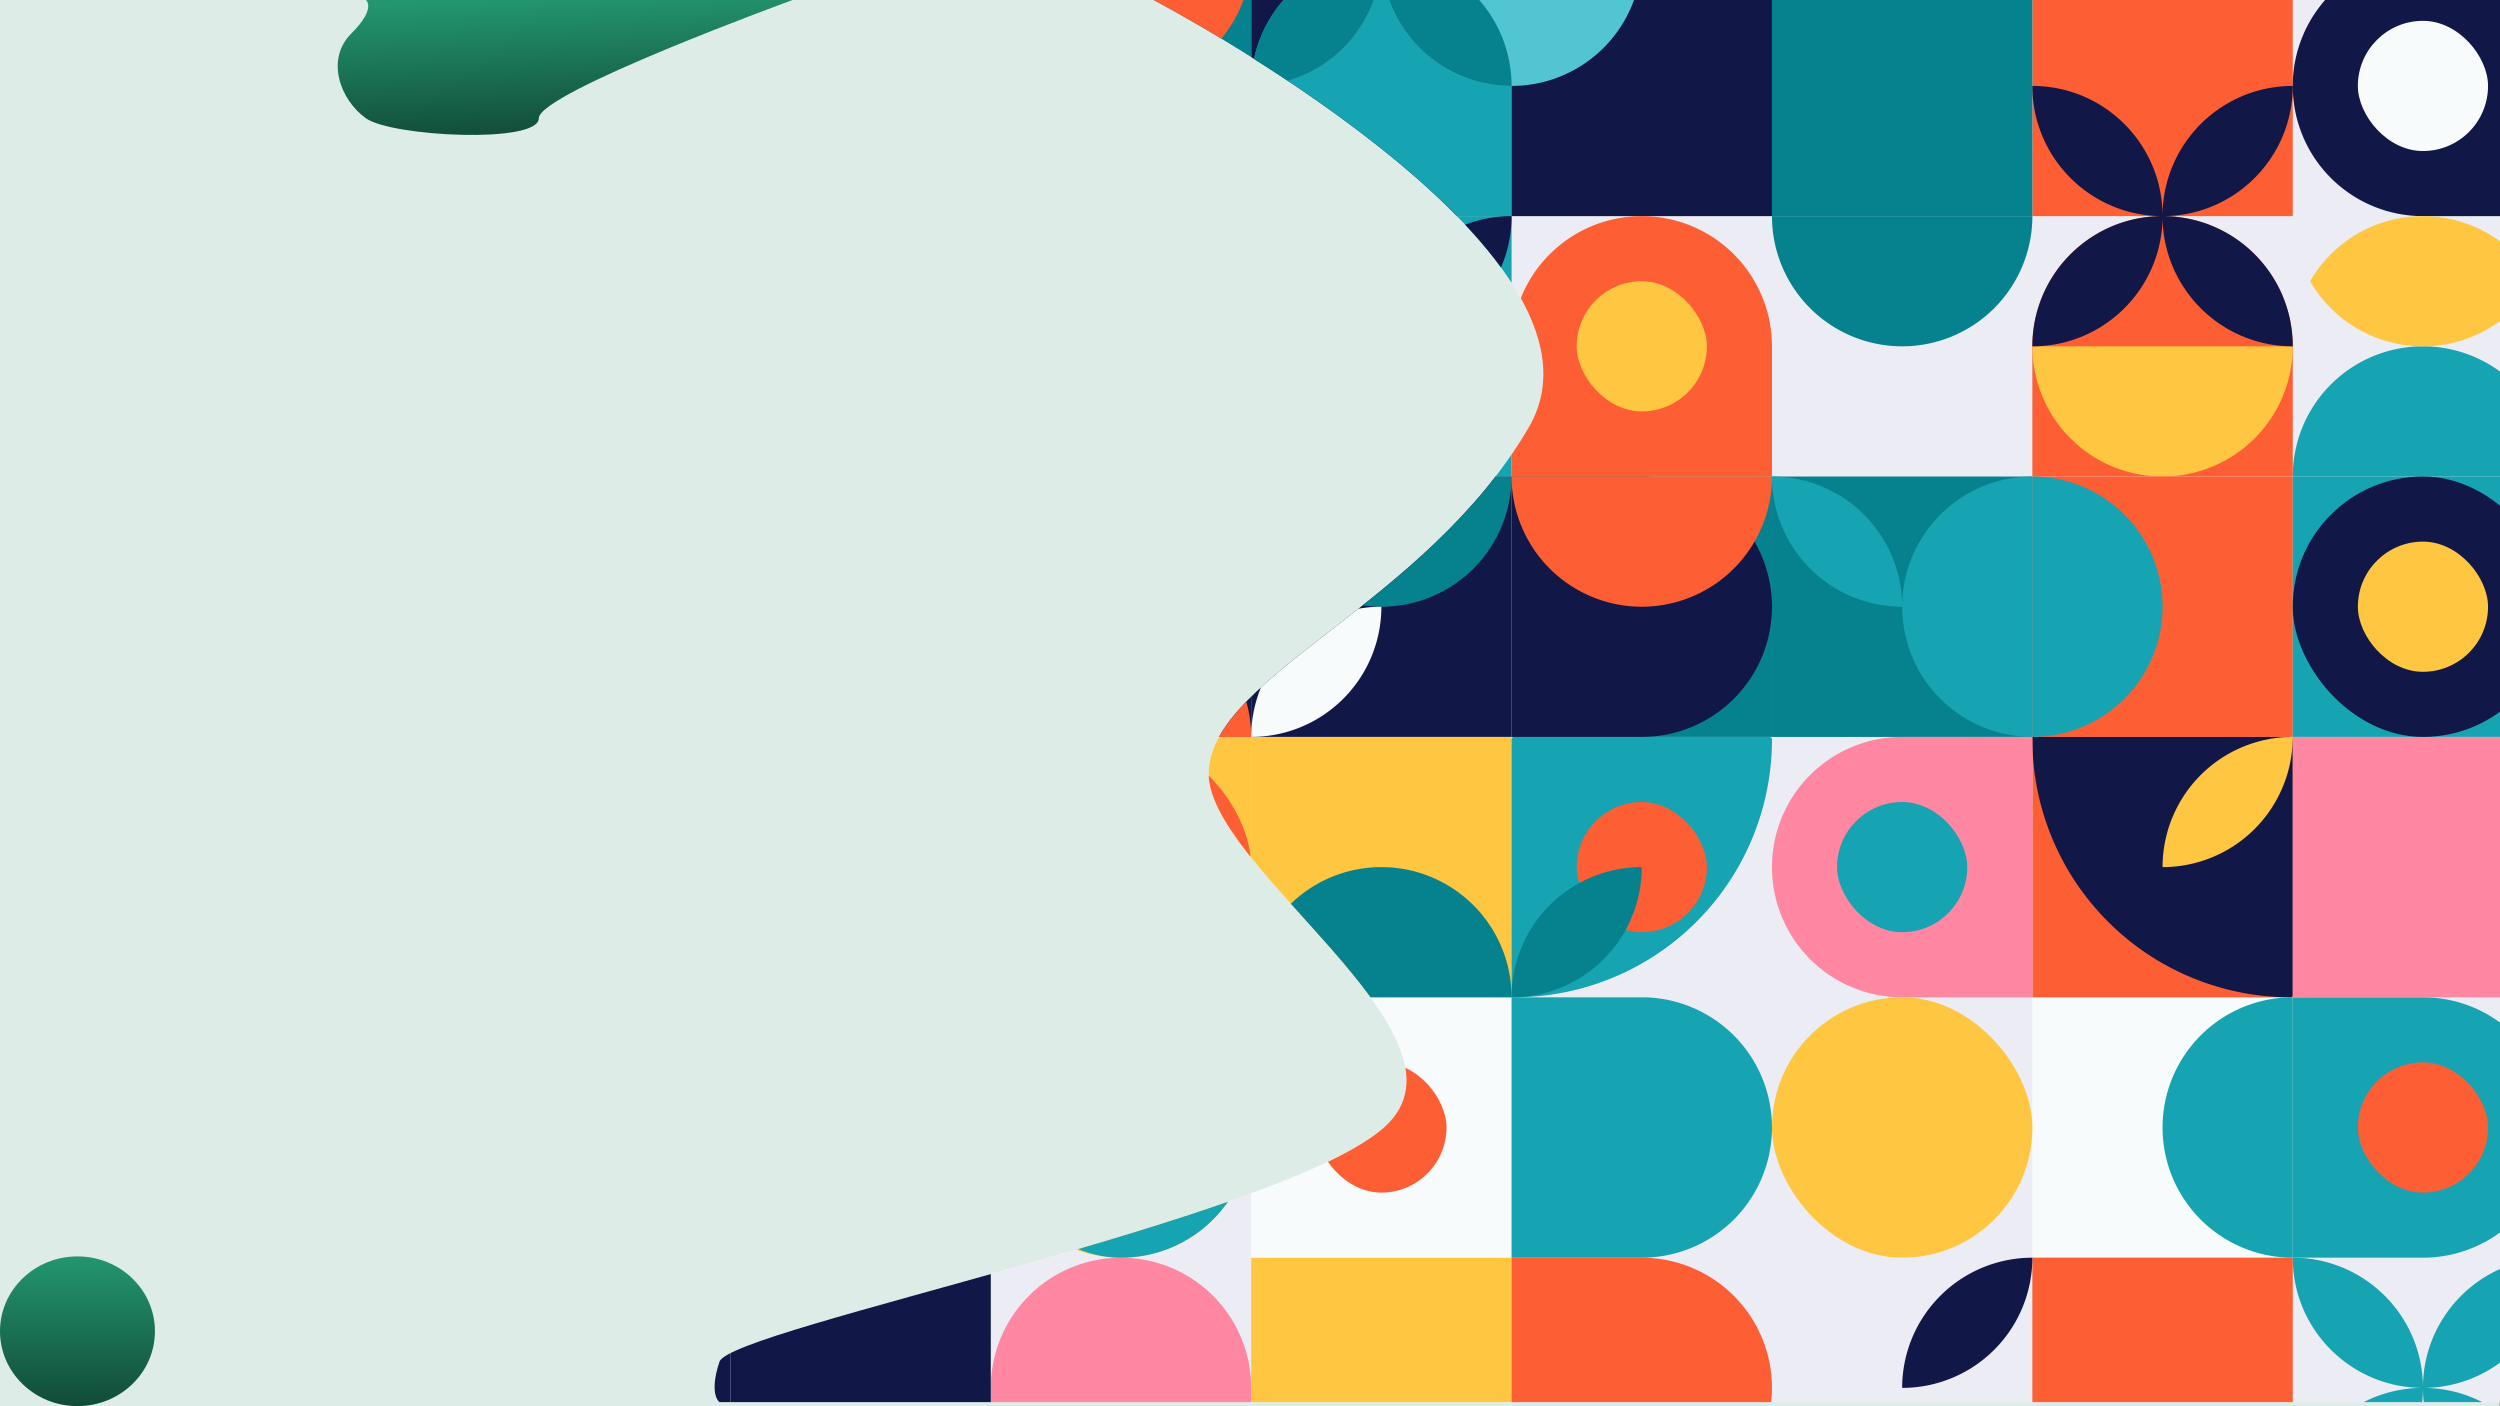 <svg id="Component_17_1" data-name="Component 17 – 1" xmlns="http://www.w3.org/2000/svg" xmlns:xlink="http://www.w3.org/1999/xlink" width="1920.18" height="1080" viewBox="0 0 1920.18 1080">
  <rect x="0" y="0" width="1920.18" height="1080" fill="#333333" stroke="none"/>
  <defs>
    <clipPath id="clip-path">
      <path id="Path_2" data-name="Path 2" d="M1619.033,25s367.32,192.566,288.2,328.192S1667.068,542.5,1661.417,615.967s211.915,203.439,135.626,274.077-502.946,155.4-511.422,180.834,0,31.081,0,31.081H2653.18V25Z" transform="translate(-733 -25)" fill="none"/>
    </clipPath>
    <clipPath id="clip-path-2">
      <rect width="1600" height="1200" fill="none"/>
    </clipPath>
    <linearGradient id="linear-gradient" x1="0.5" x2="0.5" y2="1" gradientUnits="objectBoundingBox">
      <stop offset="0" stop-color="#23966f"/>
      <stop offset="1" stop-color="#124b38"/>
    </linearGradient>
    <linearGradient id="linear-gradient-2" x1="0.345" xlink:href="#linear-gradient"/>
  </defs>
  <rect id="Rectangle_8" data-name="Rectangle 8" width="1920" height="1080" fill="#ddece7"/>
  <g id="Mask_Group_2" data-name="Mask Group 2" clip-path="url(#clip-path)">
    <g id="Component_14_1" data-name="Component 14 – 1" transform="translate(361 -34)" clip-path="url(#clip-path-2)">
      <rect id="Background" width="1600" height="1200" transform="translate(0 0)" fill="#fff"/>
      <g id="Rangitikei" transform="translate(0 -100)">
        <rect id="Shape" width="1600" height="1200" transform="translate(0 100)" fill="#ececf4"/>
        <rect id="Shape-2" data-name="Shape" width="200" height="200" transform="translate(800 100)" fill="#111747"/>
        <rect id="Shape-3" data-name="Shape" width="200" height="200" transform="translate(600 100)" fill="#111747"/>
        <path id="Shape-4" data-name="Shape" d="M100,0H200a0,0,0,0,1,0,0V200a0,0,0,0,1,0,0H100A100,100,0,0,1,0,100v0A100,100,0,0,1,100,0Z" transform="translate(200 500)" fill="#111747"/>
        <rect id="Shape-5" data-name="Shape" width="200" height="200" transform="translate(600 500)" fill="#111747"/>
        <rect id="Shape-6" data-name="Shape" width="200" height="200" transform="translate(600 700)" fill="#ffc641"/>
        <rect id="Shape-7" data-name="Shape" width="200" height="200" transform="translate(1000 500)" fill="#06818e"/>
        <rect id="Shape-8" data-name="Shape" width="200" height="200" transform="translate(800 500)" fill="#06818e"/>
        <rect id="Shape-9" data-name="Shape" width="200" height="200" transform="translate(600 1100)" fill="#ffc641"/>
        <rect id="Shape-10" data-name="Shape" width="200" height="200" transform="translate(400 500)" fill="#111747"/>
        <rect id="Shape-11" data-name="Shape" width="200" height="200" transform="translate(600 900)" fill="#f7fbfc"/>
        <rect id="Shape-12" data-name="Shape" width="200" height="200" transform="translate(600 300)" fill="#16a3b2"/>
        <path id="Shape-13" data-name="Shape" d="M0,0H100A100,100,0,0,1,200,100v0A100,100,0,0,1,100,200H0a0,0,0,0,1,0,0V0A0,0,0,0,1,0,0Z" transform="translate(800 500)" fill="#111747"/>
        <path id="Shape-14" data-name="Shape" d="M0,0H100A100,100,0,0,1,200,100v0A100,100,0,0,1,100,200H0a0,0,0,0,1,0,0V0A0,0,0,0,1,0,0Z" transform="translate(800 1100)" fill="#fe5e33"/>
        <path id="Shape-15" data-name="Shape" d="M0,0H100A100,100,0,0,1,200,100v0A100,100,0,0,1,100,200H0a0,0,0,0,1,0,0V0A0,0,0,0,1,0,0Z" transform="translate(800 900)" fill="#16a3b2"/>
        <path id="Shape-16" data-name="Shape" d="M100,0h0A100,100,0,0,1,200,100V200a0,0,0,0,1,0,0H0a0,0,0,0,1,0,0V100A100,100,0,0,1,100,0Z" transform="translate(600 100)" fill="#16a3b2"/>
        <path id="Shape-17" data-name="Shape" d="M100,0h0A100,100,0,0,1,200,100V200a0,0,0,0,1,0,0H0a0,0,0,0,1,0,0V100A100,100,0,0,1,100,0Z" transform="translate(1200 300)" fill="#fe5e33"/>
        <path id="Shape-18" data-name="Shape" d="M100,0h0A100,100,0,0,1,200,100V200a0,0,0,0,1,0,0H0a0,0,0,0,1,0,0V100A100,100,0,0,1,100,0Z" transform="translate(800 300)" fill="#fe5e33"/>
        <path id="Shape-19" data-name="Shape" d="M100,0h0A100,100,0,0,1,200,100V200a0,0,0,0,1,0,0H.6a.6.6,0,0,1-.6-.6V100A100,100,0,0,1,100,0Z" transform="translate(400 300)" fill="#ff87a2"/>
        <path id="Shape-20" data-name="Shape" d="M100,0h0A100,100,0,0,1,200,100V200a0,0,0,0,1,0,0H0a0,0,0,0,1,0,0V100A100,100,0,0,1,100,0Z" transform="translate(400 1100)" fill="#ff87a2"/>
        <path id="Shape-21" data-name="Shape" d="M0,0H200A100,100,0,0,1,100,100,100,100,0,0,1,0,0Z" transform="translate(600 500)" fill="#06818e"/>
        <path id="Shape-22" data-name="Shape" d="M0,0H200A100,100,0,0,1,100,100,100,100,0,0,1,0,0Z" transform="translate(1000 300)" fill="#06818e"/>
        <path id="Shape-23" data-name="Shape" d="M0,0H200A100,100,0,0,1,100,100,100,100,0,0,1,0,0Z" transform="translate(1200 400)" fill="#ffc641"/>
        <path id="Shape-24" data-name="Shape" d="M1.98,0H198.02A1.98,1.98,0,0,1,200,1.98v0A198.02,198.02,0,0,1,1.98,200H0a0,0,0,0,1,0,0V1.98A1.98,1.98,0,0,1,1.98,0Z" transform="translate(800 700)" fill="#16a3b2"/>
        <path id="Shape-25" data-name="Shape" d="M5.4,0H200a0,0,0,0,1,0,0V100A100,100,0,0,1,100,200h0A100,100,0,0,1,0,100V5.4A5.4,5.4,0,0,1,5.4,0Z" transform="translate(200 700)" fill="#16a3b2"/>
        <path id="Shape-26" data-name="Shape" d="M200,100H0a100,100,0,0,1,200,0Z" transform="translate(600 800)" fill="#06818e"/>
        <path id="Shape-27" data-name="Shape" d="M200,100H0a100,100,0,0,1,200,0Z" transform="translate(1400 400)" fill="#16a3b2"/>
        <path id="Shape-28" data-name="Shape" d="M200,100H0a100,100,0,0,1,200,0Z" transform="translate(400 600)" fill="#fe5e33"/>
        <rect id="Shape-29" data-name="Shape" width="200" height="200" transform="translate(1200 900)" fill="#f7fbfc"/>
        <rect id="Shape-30" data-name="Shape" width="200" height="200" transform="translate(1200 1100)" fill="#fe5e33"/>
        <rect id="Shape-31" data-name="Shape" width="200" height="200" transform="translate(400 700)" fill="#ffc641"/>
        <path id="Shape-32" data-name="Shape" d="M0,0H200a0,0,0,0,1,0,0V100A100,100,0,0,1,100,200h0A100,100,0,0,1,0,100V0A0,0,0,0,1,0,0Z" transform="translate(400 900)" fill="#ffc641"/>
        <path id="Path" d="M0,100A100,100,0,0,1,100,0,100,100,0,0,1,0,100Z" transform="translate(600 100)" fill="#06818e"/>
        <rect id="Shape-33" data-name="Shape" width="200" height="200" transform="translate(1200 500)" fill="#fe5e33"/>
        <rect id="Shape-34" data-name="Shape" width="200" height="200" transform="translate(0 1100)" fill="#111747"/>
        <rect id="Shape-35" data-name="Shape" width="200" height="200" transform="translate(1200 100)" fill="#fe5e33"/>
        <rect id="Shape-36" data-name="Shape" width="200" height="200" transform="translate(0 300)" fill="#16a3b2"/>
        <rect id="Shape-37" data-name="Shape" width="200" height="200" transform="translate(1400 500)" fill="#16a3b2"/>
        <rect id="Shape-38" data-name="Shape" width="200" height="200" transform="translate(1000 100)" fill="#06818e"/>
        <rect id="Shape-39" data-name="Shape" width="200" height="200" transform="translate(0 700)" fill="#fe5e33"/>
        <rect id="Shape-40" data-name="Shape" width="200" height="200" transform="translate(1200 700)" fill="#fe5e33"/>
        <path id="Shape-41" data-name="Shape" d="M0,0H198.347A1.653,1.653,0,0,1,200,1.653V198.347A1.653,1.653,0,0,1,198.347,200h0A198.347,198.347,0,0,1,0,1.653V0A0,0,0,0,1,0,0Z" transform="translate(1200 700)" fill="#111747"/>
        <path id="Shape-42" data-name="Shape" d="M100,200A100,100,0,0,1,100,0Z" transform="translate(1100 500)" fill="#16a3b2"/>
        <path id="Shape-43" data-name="Shape" d="M0,200V0A100,100,0,0,1,100,100,100,100,0,0,1,0,200Z" transform="translate(1200 500)" fill="#16a3b2"/>
        <path id="Shape-44" data-name="Shape" d="M0,0H100A100,100,0,0,1,200,100v0A100,100,0,0,1,100,200H0a0,0,0,0,1,0,0V0A0,0,0,0,1,0,0Z" transform="translate(1400 900)" fill="#16a3b2"/>
        <path id="Shape-45" data-name="Shape" d="M100,200A100,100,0,0,1,100,0Z" transform="translate(1300 900)" fill="#16a3b2"/>
        <rect id="Shape-46" data-name="Shape" width="200" height="200" rx="100" transform="translate(0 500)" fill="#ff87a2"/>
        <rect id="Shape-47" data-name="Shape" width="200" height="200" rx="100" transform="translate(1000 900)" fill="#ffc641"/>
        <rect id="Shape-48" data-name="Shape" width="200" height="200" transform="translate(1400 700)" fill="#ff87a2"/>
        <path id="Shape-49" data-name="Shape" d="M100,0H200a0,0,0,0,1,0,0V200a0,0,0,0,1,0,0H100A100,100,0,0,1,0,100v0A100,100,0,0,1,100,0Z" transform="translate(1000 700)" fill="#ff87a2"/>
        <path id="Shape-50" data-name="Shape" d="M0,0H200A100,100,0,0,1,100,100,100,100,0,0,1,0,0Z" transform="translate(200 500)" fill="#ff87a2"/>
        <path id="Shape-51" data-name="Shape" d="M0,0H200A100,100,0,0,1,100,100,100,100,0,0,1,0,0Z" transform="translate(800 500)" fill="#fe5e33"/>
        <rect id="Shape-52" data-name="Shape" width="200" height="200" transform="translate(200 300)" fill="#ff87a2"/>
        <path id="Shape-53" data-name="Shape" d="M200,100H0a100,100,0,0,1,200,0Z" transform="translate(200 200)" fill="#ff87a2"/>
        <path id="Shape-54" data-name="Shape" d="M100,0A100,100,0,0,1,0,100,100,100,0,0,1,100,0Z" transform="translate(300 100)" fill="#06818e"/>
        <path id="Shape-55" data-name="Shape" d="M0,100A100,100,0,0,1,100,0,100,100,0,0,1,0,100Z" transform="translate(200 200)" fill="#111747"/>
        <path id="Shape-56" data-name="Shape" d="M100,0A100,100,0,0,1,0,100,100,100,0,0,1,100,0Z" transform="translate(700 300)" fill="#111747"/>
        <path id="Shape-57" data-name="Shape" d="M0,0A100,100,0,0,1,100,100,100,100,0,0,1,0,0Z" transform="translate(1000 500)" fill="#16a3b2"/>
        <path id="Shape-58" data-name="Shape" d="M100,0A100,100,0,0,1,0,100,100,100,0,0,1,100,0Z" transform="translate(1300 700)" fill="#ffc641"/>
        <path id="Shape-59" data-name="Shape" d="M100,0A100,100,0,0,1,0,100,100,100,0,0,1,100,0Z" transform="translate(100 300)" fill="#ffc641"/>
        <path id="Shape-60" data-name="Shape" d="M0,200V0A100,100,0,0,1,100,100,100,100,0,0,1,0,200Z" transform="translate(200 700)" fill="#fe5e33"/>
        <path id="Shape-61" data-name="Shape" d="M0,100A100,100,0,0,1,100,0,100,100,0,0,1,0,100Z" transform="translate(0 800)" fill="#16a3b2"/>
        <rect id="Shape-62" data-name="Shape" width="200" height="200" rx="100" transform="translate(0 100)" fill="#06818e"/>
        <path id="Shape-63" data-name="Shape" d="M0,100A100,100,0,0,1,100,0,100,100,0,0,1,0,100Z" transform="translate(0 400)" fill="#06818e"/>
        <path id="Shape-64" data-name="Shape" d="M0,100A100,100,0,0,1,100,0,100,100,0,0,1,0,100Z" transform="translate(600 600)" fill="#f7fbfc"/>
        <path id="Shape-65" data-name="Shape" d="M150,173.244h0a100.573,100.573,0,0,1-36.209-35.915,99.935,99.935,0,0,1,0-101.414A100.574,100.574,0,0,1,150,0a100.573,100.573,0,0,1,36.208,35.915,99.937,99.937,0,0,1,0,101.414A100.573,100.573,0,0,1,150,173.244Zm-100,0h0a100.573,100.573,0,0,1-36.209-35.915,99.935,99.935,0,0,1,0-101.414A100.574,100.574,0,0,1,50,0,100.573,100.573,0,0,1,86.209,35.915,99.485,99.485,0,0,1,96.391,59.9,100.231,100.231,0,0,1,100,86.621a100.235,100.235,0,0,1-3.609,26.719,99.485,99.485,0,0,1-10.182,23.989A100.573,100.573,0,0,1,50,173.244Z" transform="translate(0 913.333)" fill="#16a3b2"/>
        <rect id="Shape-66" data-name="Shape" width="200" height="200" rx="100" transform="translate(1400 500)" fill="#111747"/>
        <rect id="Shape-67" data-name="Shape" width="200" height="200" rx="100" transform="translate(400 900)" fill="#16a3b2"/>
        <rect id="Shape-68" data-name="Shape" width="200" height="200" rx="100" transform="translate(300 800)" fill="#f7fbfc"/>
        <rect id="Shape-69" data-name="Shape" width="200" height="200" rx="100" transform="translate(400 700)" fill="#fe5e33"/>
        <rect id="Shape-70" data-name="Shape" width="100" height="100" rx="50" transform="translate(1450 550)" fill="#ffc641"/>
        <rect id="Shape-71" data-name="Shape" width="100" height="100" rx="50" transform="translate(450 550)" fill="#ffc641"/>
        <rect id="Shape-72" data-name="Shape" width="100" height="100" rx="50" transform="translate(50 550)" fill="#111747"/>
        <rect id="Shape-73" data-name="Shape" width="100" height="100" rx="50" transform="translate(650 950)" fill="#fe5e33"/>
        <rect id="Shape-74" data-name="Shape" width="100" height="100" rx="50" transform="translate(850 750)" fill="#fe5e33"/>
        <rect id="Shape-75" data-name="Shape" width="100" height="100" rx="50" transform="translate(250 950)" fill="#16a3b2"/>
        <rect id="Shape-76" data-name="Shape" width="100" height="100" rx="50" transform="translate(1050 750)" fill="#16a3b2"/>
        <rect id="Shape-77" data-name="Shape" width="100" height="100" rx="50" transform="translate(50 950)" fill="#fe5e33"/>
        <rect id="Shape-78" data-name="Shape" width="100" height="100" rx="50" transform="translate(850 350)" fill="#ffc641"/>
        <rect id="Shape-79" data-name="Shape" width="100" height="100" rx="50" transform="translate(250 750)" fill="#111747"/>
        <rect id="Shape-80" data-name="Shape" width="100" height="100" rx="50" transform="translate(650 450)" fill="#fe5e33"/>
        <rect id="Shape-81" data-name="Shape" width="100" height="100" rx="50" transform="translate(1450 950)" fill="#fe5e33"/>
        <path id="Shape-82" data-name="Shape" d="M200,200h0a100.737,100.737,0,0,1-20.152-2.032,99.451,99.451,0,0,1-35.757-15.047,100.292,100.292,0,0,1-36.231-44,99.5,99.5,0,0,1-5.827-18.771A100.725,100.725,0,0,1,100,100.294a100.841,100.841,0,0,1-2.032,19.859,99.49,99.49,0,0,1-5.827,18.77,99.966,99.966,0,0,1-9.22,16.987,100.732,100.732,0,0,1-12.211,14.8,100.73,100.73,0,0,1-14.8,12.211,99.964,99.964,0,0,1-16.987,9.22,99.416,99.416,0,0,1-18.77,5.827A100.765,100.765,0,0,1,0,200H0a100.81,100.81,0,0,1,2.031-20.154,99.482,99.482,0,0,1,15.047-35.757,100.286,100.286,0,0,1,44-36.23,99.423,99.423,0,0,1,18.77-5.827A100.706,100.706,0,0,1,100,100a100.8,100.8,0,0,1-20.154-2.031,99.441,99.441,0,0,1-18.77-5.827,99.955,99.955,0,0,1-16.987-9.22A100.71,100.71,0,0,1,29.29,70.71a100.71,100.71,0,0,1-12.211-14.8,99.956,99.956,0,0,1-9.22-16.987,99.441,99.441,0,0,1-5.828-18.77A100.8,100.8,0,0,1,0,0,100.77,100.77,0,0,1,20.154,2.031a99.441,99.441,0,0,1,18.77,5.827,99.955,99.955,0,0,1,16.987,9.22A100.71,100.71,0,0,1,70.71,29.29a100.711,100.711,0,0,1,12.211,14.8,99.955,99.955,0,0,1,9.22,16.987,99.44,99.44,0,0,1,5.827,18.77A100.793,100.793,0,0,1,100,100a100.807,100.807,0,0,1,2.031-20.153,99.482,99.482,0,0,1,15.047-35.757,100.286,100.286,0,0,1,44-36.23,99.423,99.423,0,0,1,18.77-5.827A100.773,100.773,0,0,1,200,0a100.782,100.782,0,0,1-2.031,20.154,99.421,99.421,0,0,1-5.827,18.77,99.964,99.964,0,0,1-9.22,16.987,100.733,100.733,0,0,1-12.211,14.8,100.732,100.732,0,0,1-14.8,12.211,99.966,99.966,0,0,1-16.987,9.22,99.491,99.491,0,0,1-18.77,5.827A100.768,100.768,0,0,1,100,100a100.738,100.738,0,0,1,20.153,2.032,99.451,99.451,0,0,1,35.757,15.047,100.292,100.292,0,0,1,36.23,44,99.5,99.5,0,0,1,5.827,18.771A100.738,100.738,0,0,1,200,200Z" transform="translate(1200 200)" fill="#111747"/>
        <path id="Shape-83" data-name="Shape" d="M0,100A100,100,0,0,1,100,0,100,100,0,0,1,0,100Z" transform="translate(1100 1100)" fill="#111747"/>
        <path id="Shape-84" data-name="Shape" d="M0,0H200a0,0,0,0,1,0,0V100A100,100,0,0,1,100,200h0A100,100,0,0,1,0,100V0A0,0,0,0,1,0,0Z" transform="translate(400 100)" fill="#06818e"/>
        <path id="Shape-85" data-name="Shape" d="M0,100A100,100,0,0,1,100,0,100,100,0,0,1,0,100Z" transform="translate(500 100)" fill="#fe5e33"/>
        <rect id="Shape-86" data-name="Shape" width="200" height="200" transform="translate(200 1100)" fill="#111747"/>
        <path id="Shape-87" data-name="Shape" d="M200,100H0a100,100,0,0,1,200,0Z" transform="translate(200 1000)" fill="#fe5e33"/>
        <path id="Shape-88" data-name="Shape" d="M100,0H200a0,0,0,0,1,0,0V200a0,0,0,0,1,0,0H100A100,100,0,0,1,0,100v0A100,100,0,0,1,100,0Z" transform="translate(1400 100)" fill="#111747"/>
        <rect id="Shape-89" data-name="Shape" width="100" height="100" rx="50" transform="translate(1450 150)" fill="#f7fbfc"/>
        <path id="Shape-90" data-name="Shape" d="M0,100A100,100,0,0,1,100,0,100,100,0,0,1,0,100Z" transform="translate(100 1100)" fill="#16a3b2"/>
        <path id="Shape-91" data-name="Shape" d="M200,200h0a100.737,100.737,0,0,1-20.152-2.032,99.451,99.451,0,0,1-35.757-15.047,100.292,100.292,0,0,1-36.231-44,99.5,99.5,0,0,1-5.827-18.771A100.725,100.725,0,0,1,100,100.294a100.841,100.841,0,0,1-2.032,19.859,99.49,99.49,0,0,1-5.827,18.77,99.966,99.966,0,0,1-9.22,16.987,100.732,100.732,0,0,1-12.211,14.8,100.73,100.73,0,0,1-14.8,12.211,99.964,99.964,0,0,1-16.987,9.22,99.416,99.416,0,0,1-18.77,5.827A100.765,100.765,0,0,1,0,200H0a100.81,100.81,0,0,1,2.031-20.154,99.482,99.482,0,0,1,15.047-35.757,100.286,100.286,0,0,1,44-36.23,99.423,99.423,0,0,1,18.77-5.827A100.706,100.706,0,0,1,100,100a100.8,100.8,0,0,1-20.154-2.031,99.441,99.441,0,0,1-18.77-5.827,99.955,99.955,0,0,1-16.987-9.22A100.71,100.71,0,0,1,29.29,70.71a100.71,100.71,0,0,1-12.211-14.8,99.956,99.956,0,0,1-9.22-16.987,99.441,99.441,0,0,1-5.828-18.77A100.8,100.8,0,0,1,0,0,100.77,100.77,0,0,1,20.154,2.031a99.441,99.441,0,0,1,18.77,5.827,99.955,99.955,0,0,1,16.987,9.22A100.71,100.71,0,0,1,70.71,29.29a100.711,100.711,0,0,1,12.211,14.8,99.955,99.955,0,0,1,9.22,16.987,99.44,99.44,0,0,1,5.827,18.77A100.793,100.793,0,0,1,100,100a100.807,100.807,0,0,1,2.031-20.153,99.482,99.482,0,0,1,15.047-35.757,100.286,100.286,0,0,1,44-36.23,99.423,99.423,0,0,1,18.77-5.827A100.773,100.773,0,0,1,200,0a100.782,100.782,0,0,1-2.031,20.154,99.421,99.421,0,0,1-5.827,18.77,99.964,99.964,0,0,1-9.22,16.987,100.733,100.733,0,0,1-12.211,14.8,100.732,100.732,0,0,1-14.8,12.211,99.966,99.966,0,0,1-16.987,9.22,99.491,99.491,0,0,1-18.77,5.827A100.768,100.768,0,0,1,100,100a100.738,100.738,0,0,1,20.153,2.032,99.451,99.451,0,0,1,35.757,15.047,100.292,100.292,0,0,1,36.23,44,99.5,99.5,0,0,1,5.827,18.771A100.738,100.738,0,0,1,200,200Z" transform="translate(1400 1100)" fill="#16a3b2"/>
        <path id="Shape-92" data-name="Shape" d="M0,0H200A100,100,0,0,1,100,100,100,100,0,0,1,0,0Z" transform="translate(700 100)" fill="#51c5d2"/>
        <path id="Shape-93" data-name="Shape" d="M173.244,50A100.033,100.033,0,0,1,0,50a100.033,100.033,0,0,1,173.244,0Z" transform="translate(1413.333 300)" fill="#ffc641"/>
        <path id="Shape-94" data-name="Shape" d="M100,0A100,100,0,0,1,0,100,100,100,0,0,1,100,0Z" transform="translate(800 800)" fill="#06818e"/>
        <path id="Shape-95" data-name="Shape" d="M100,100A100,100,0,0,1,200,200,100,100,0,0,1,100,100Zm0,0A100,100,0,0,1,0,200,100,100,0,0,1,100,100Z" fill="#111747"/>
        <path id="Shape-96" data-name="Shape" d="M200,200h0a100.737,100.737,0,0,1-20.152-2.032,99.451,99.451,0,0,1-35.757-15.047,100.292,100.292,0,0,1-36.231-44,99.5,99.5,0,0,1-5.827-18.771A100.725,100.725,0,0,1,100,100.294a100.841,100.841,0,0,1-2.032,19.859,99.49,99.49,0,0,1-5.827,18.77,99.966,99.966,0,0,1-9.22,16.987,100.732,100.732,0,0,1-12.211,14.8,100.73,100.73,0,0,1-14.8,12.211,99.964,99.964,0,0,1-16.987,9.22,99.416,99.416,0,0,1-18.77,5.827A100.765,100.765,0,0,1,0,200H0a100.81,100.81,0,0,1,2.031-20.154,99.482,99.482,0,0,1,15.047-35.757,100.286,100.286,0,0,1,44-36.23,99.423,99.423,0,0,1,18.77-5.827A100.706,100.706,0,0,1,100,100a100.8,100.8,0,0,1-20.154-2.031,99.441,99.441,0,0,1-18.77-5.827,99.955,99.955,0,0,1-16.987-9.22A100.71,100.71,0,0,1,29.29,70.71a100.71,100.71,0,0,1-12.211-14.8,99.956,99.956,0,0,1-9.22-16.987,99.441,99.441,0,0,1-5.828-18.77A100.8,100.8,0,0,1,0,0,100.77,100.77,0,0,1,20.154,2.031a99.441,99.441,0,0,1,18.77,5.827,99.955,99.955,0,0,1,16.987,9.22A100.71,100.71,0,0,1,70.71,29.29a100.711,100.711,0,0,1,12.211,14.8,99.955,99.955,0,0,1,9.22,16.987,99.44,99.44,0,0,1,5.827,18.77A100.793,100.793,0,0,1,100,100a100.807,100.807,0,0,1,2.031-20.153,99.482,99.482,0,0,1,15.047-35.757,100.286,100.286,0,0,1,44-36.23,99.423,99.423,0,0,1,18.77-5.827A100.773,100.773,0,0,1,200,0a100.782,100.782,0,0,1-2.031,20.154,99.421,99.421,0,0,1-5.827,18.77,99.964,99.964,0,0,1-9.22,16.987,100.733,100.733,0,0,1-12.211,14.8,100.732,100.732,0,0,1-14.8,12.211,99.966,99.966,0,0,1-16.987,9.22,99.491,99.491,0,0,1-18.77,5.827A100.768,100.768,0,0,1,100,100a100.738,100.738,0,0,1,20.153,2.032,99.451,99.451,0,0,1,35.757,15.047,100.292,100.292,0,0,1,36.23,44,99.5,99.5,0,0,1,5.827,18.771A100.738,100.738,0,0,1,200,200Z" transform="translate(400 800)" fill="#16a3b2"/>
        <path id="Path-2" data-name="Path" d="M0,0A100,100,0,0,1,100,100,100,100,0,0,1,0,0Z" transform="translate(700 100)" fill="#06818e"/>
      </g>
    </g>
  </g>
  <ellipse id="Ellipse_1" data-name="Ellipse 1" cx="59.5" cy="57.5" rx="59.5" ry="57.5" transform="translate(0 965)" fill="url(#linear-gradient)"/>
  <path id="Path_4" data-name="Path 4" d="M1282.794,25s-194.962,71.068-194.962,90.847-113.021,14.128-132.8,0-31.081-45.209-11.3-64.987S955.032,25,955.032,25Z" transform="translate(-674 -25)" fill="url(#linear-gradient-2)"/>
</svg>
